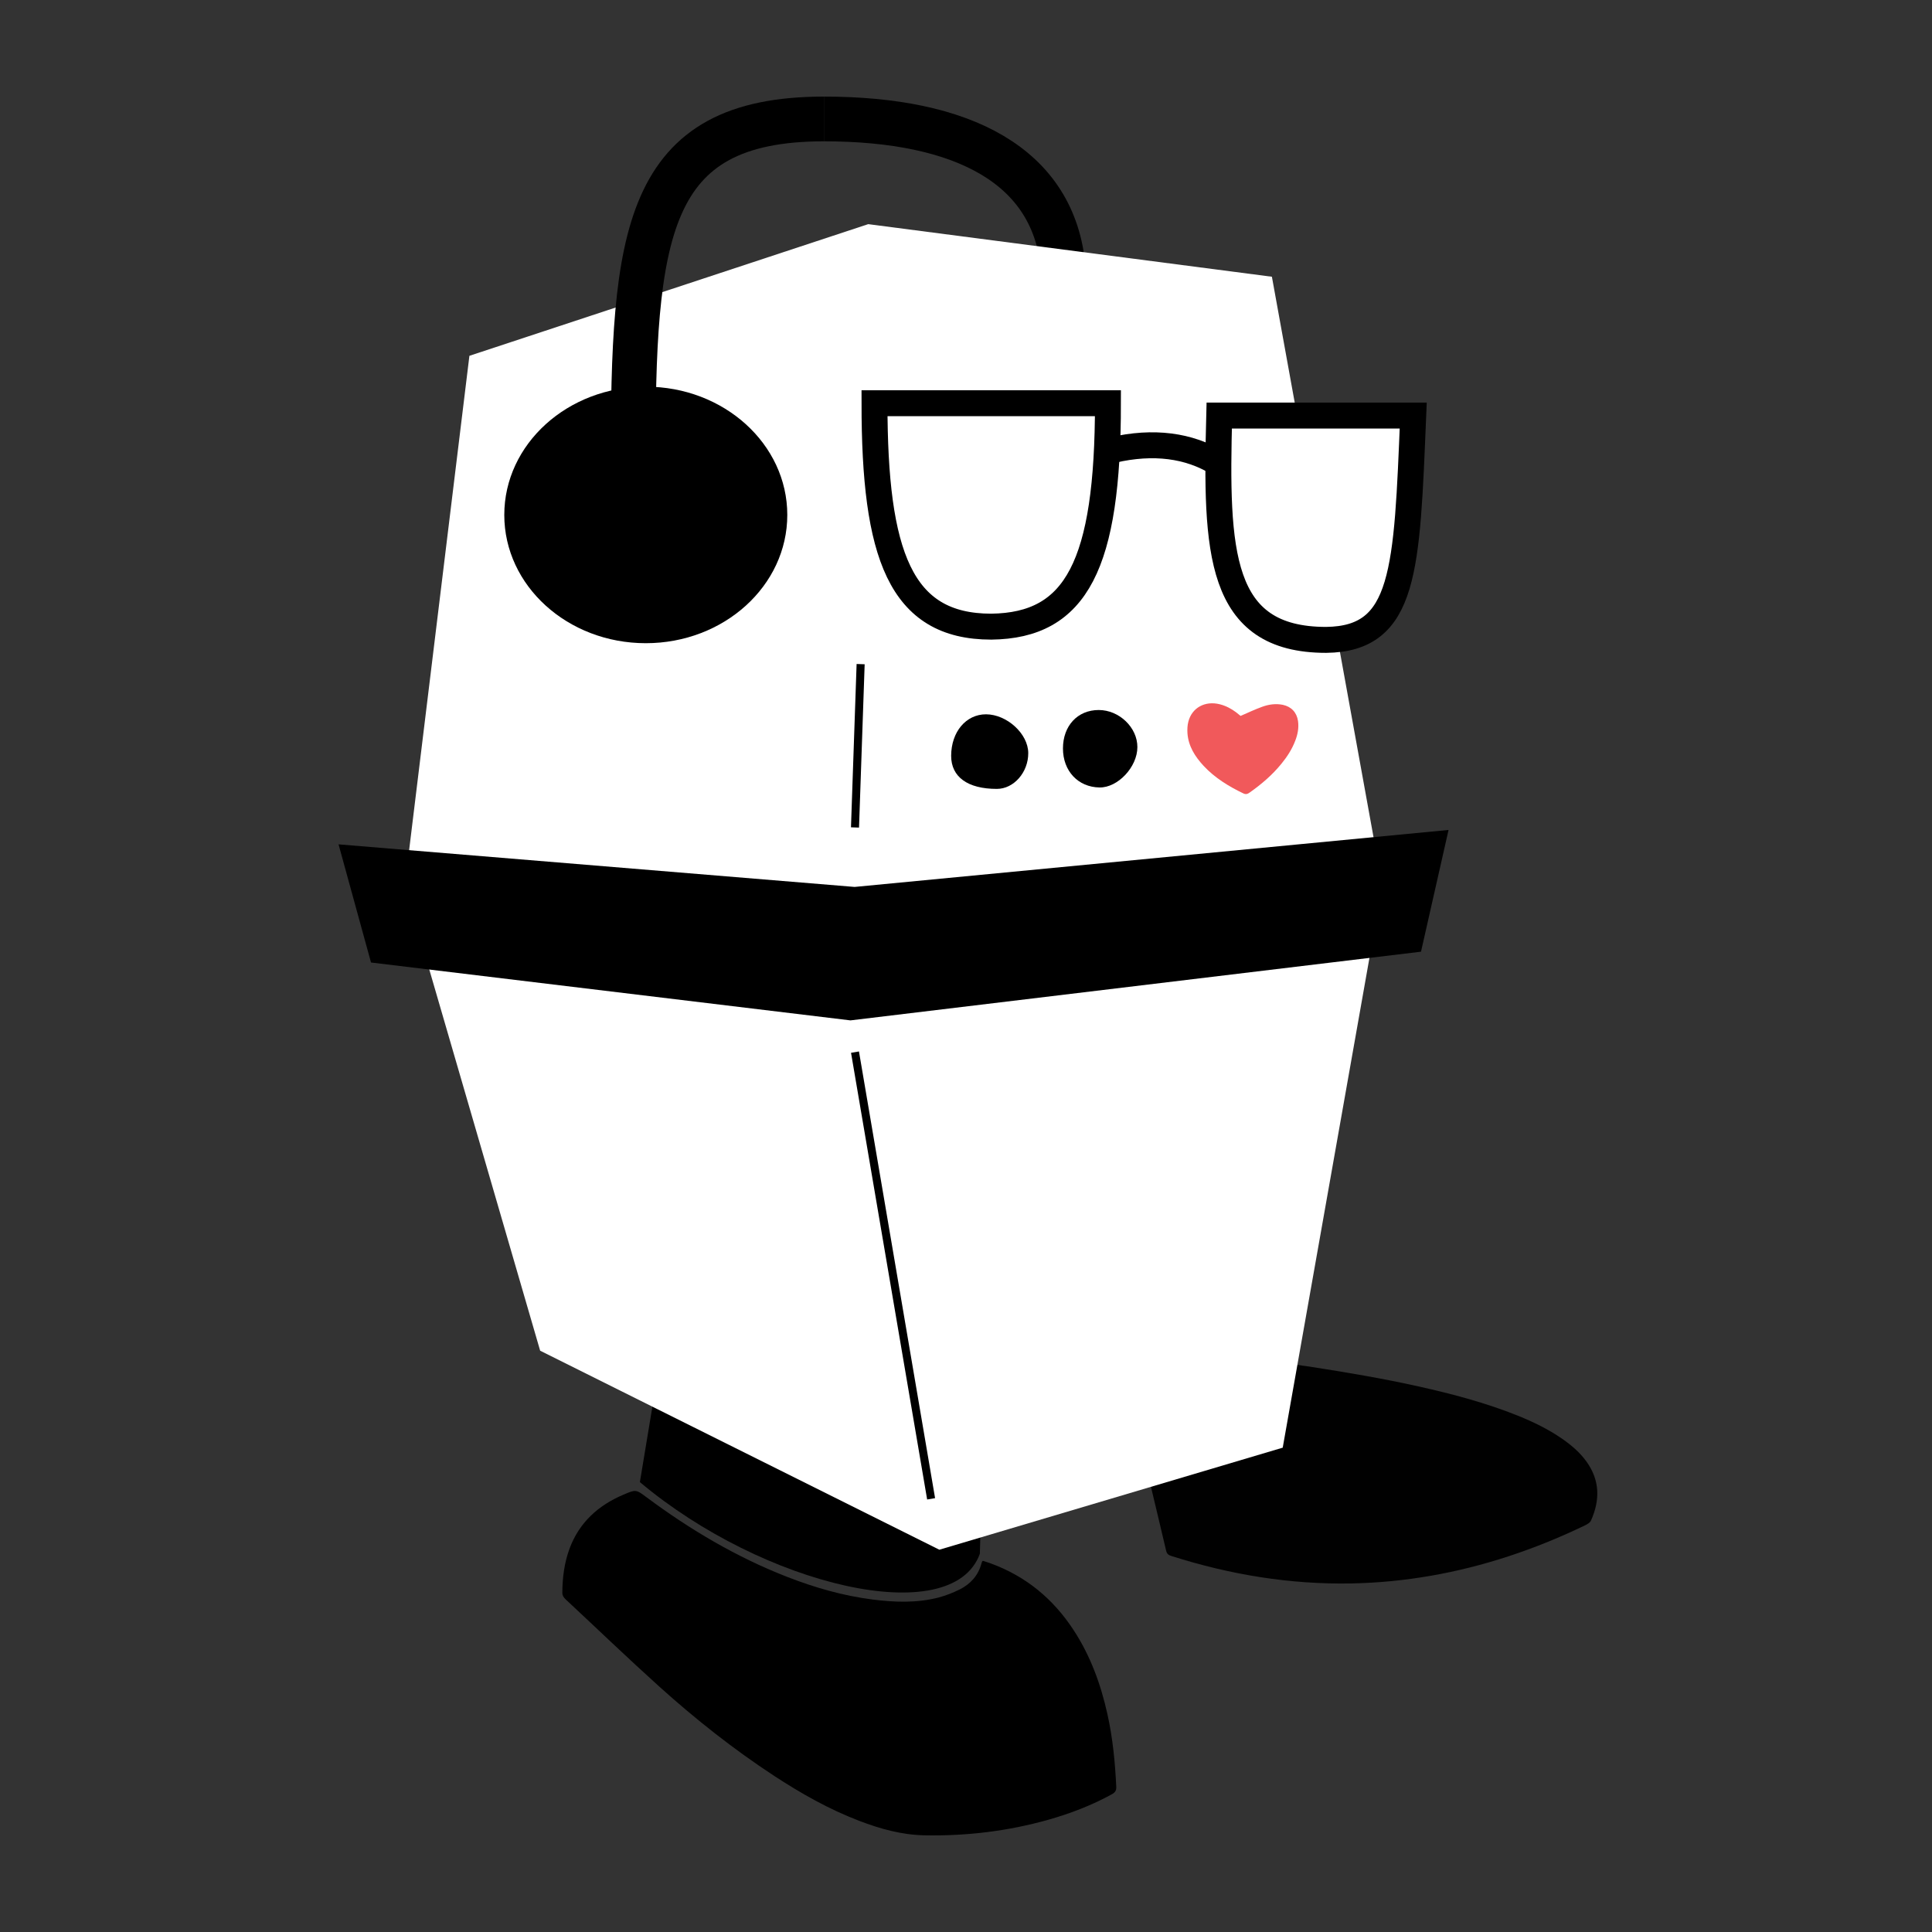 <?xml version="1.0" encoding="utf-8"?>
<!-- Generator: Adobe Illustrator 18.1.1, SVG Export Plug-In . SVG Version: 6.00 Build 0)  -->
<svg version="1.1" id="Layer_1" xmlns="http://www.w3.org/2000/svg" xmlns:xlink="http://www.w3.org/1999/xlink" x="0px" y="0px"
	 viewBox="0 0 2160 2160" enable-background="new 0 0 2160 2160" xml:space="preserve">
<rect x="0" y="0" width="2160" height="2160" fill="#333333" stroke="none"/>
<g>
	<g>
		<path d="M735.7,1534.6L715.4,1657c137.8,115.9,349,166.3,380.1,80.1l1.4-53.2L735.7,1534.6z"/>
	</g>
	<path d="M1098.8,1745c-0.5,0.6-0.7,0.7-0.8,0.9c-0.3,0.6-0.5,1.3-0.7,2c-3.5,13.2-11.9,22.8-24.1,29c-7.6,3.8-15.8,7-24.1,9.2
		c-24.2,6.2-48.9,5.3-73.4,2.2c-33.2-4.2-65.1-13.4-96.1-25.5c-56.8-22.2-108.4-52.9-156.7-88.8c-11.9-8.9-11.9-8.9-26-2.9
		c-28.5,12.1-49.3,31.4-60,59.9c-6,16.1-8.1,32.8-8.2,49.8c0,3.1,1.5,5.1,3.6,7.2c35,32.6,69.5,65.8,105,97.8
		c40.2,36.2,82.7,69.8,128.3,99.7c30,19.6,61.2,37.3,95,50.2c23.5,9,47.5,15.7,73,16.2c47.2,0.9,93.5-4.7,138.8-17.5
		c24.6-7,48.3-16.1,70.7-28.4c3.6-2,5.1-4.2,4.9-8.3c-1.3-27.3-3.9-54.5-9.9-81.3c-7.4-33.3-18.9-65.1-37.9-94.1
		c-22.5-34.4-52.8-59.9-92.8-74.5C1104.5,1746.7,1101.5,1745.9,1098.8,1745z"/>
	<path fill="#010101" d="M1429.1,1523.1c-0.8,3.1-1.3,5.3-1.9,7.6c-5.8,25.7-11.8,51.5-17.4,77.3c-1.1,5.2-3.4,7.9-8.8,9.3
		c-36.5,9.6-72.8,19.5-109.2,29.4c-2.5,0.7-4.9,1.4-7.5,2.2c0.1,1.5-0.1,2.7,0.2,3.8c6.4,27.1,13,54.1,19.3,81.2
		c0.9,3.7,3.1,4.9,6.1,5.8c65.4,20.8,132.3,31.9,201.2,30.6c59.9-1.2,118.1-11.6,175-30.2c29.6-9.7,58.4-21.4,86.5-35
		c2.4-1.2,5.2-2.9,6.2-5.2c10.1-22.7,10-44.8-5-65.7c-7.5-10.5-17.2-18.7-27.8-26c-15.3-10.5-31.8-18.5-48.9-25.4
		c-35.8-14.4-72.9-24.2-110.4-32.6c-40.7-9.1-81.9-16-123.1-22.4C1452.2,1526.3,1441,1524.8,1429.1,1523.1z"/>
	<g>
		<path fill="none" stroke="#000000" stroke-width="50" stroke-miterlimit="10" d="M921.2,133c154.6,0,257.8,51.8,267.6,167.9"/>
		<polygon fill="#FFFFFF" points="452.6,989.9 524.8,397.8 970.7,250.6 1422,309.4 1545.4,989.9 1434.1,1618.5 1050.2,1732.6 
			603.9,1510.1 		"/>
		<path fill="none" stroke="#000000" stroke-width="50" stroke-miterlimit="10" d="M707.8,517.4C707.8,262.1,720,133,921.2,133"/>
		<polygon points="378.5,944 414.8,1076.1 950.8,1140.8 1588.7,1064 1619.5,927.9 955.5,991.6 		"/>
		<path fill="none" stroke="#000000" stroke-width="29" stroke-miterlimit="10" d="M977.7,450.8h261c0,180.6-35.1,248.7-130.5,249.8
			C1006.4,700.6,977.7,620,977.7,450.8z"/>
		<path fill="#FFFFFF" stroke="#000000" stroke-width="29" stroke-miterlimit="10" d="M1363.1,464.6h216.9
			c-7.2,172.6-8.5,249.8-97.4,250.8C1361.8,715.4,1359.2,616.3,1363.1,464.6z"/>
		<path fill="none" stroke="#000000" stroke-width="29" stroke-miterlimit="10" d="M1235,505.4c47-12.8,87.4-9,120,8.5"/>
		<path fill="#F1595B" d="M1387,800.4c8.5-3.7,16.1-7.3,24.1-10.2c7.4-2.7,15.1-3.8,23.1-2.2c9.5,2,15.6,8.5,17,18.1
			c1.1,7.8-0.4,15.2-3.2,22.3c-3.6,9.4-9,17.7-15.3,25.4c-10.2,12.6-22.4,23-35.6,32.3c-2.2,1.6-4.1,2.3-6.9,1
			c-16.5-7.9-32-17.4-44.6-30.9c-9.5-10.3-16.9-21.8-18-36.2c-0.3-4.4-0.1-9,1-13.2c4-15.6,18.7-23.6,35.2-19.4
			c6.7,1.7,12.6,4.8,18.1,8.9C1383.6,797.7,1385.4,799.1,1387,800.4z"/>
		<path d="M1114.5,882c-32.7,0-51.1-13.4-51.1-37c0.1-26.8,16.6-46.4,39-46.4c23.4,0.1,47.1,21.8,47.2,43.3
			C1149.7,863.5,1133.4,882,1114.5,882z"/>
		<path d="M1188.4,836.8c0-25.4,16.4-43,40-43c22.9,0,43.3,19.6,43.2,41.5c0,22.2-21.9,45.5-42.4,45.1
			C1205.3,880,1188.4,862,1188.4,836.8z"/>
		<ellipse cx="722" cy="575.7" rx="158.2" ry="143.4"/>
	</g>
	<line stroke="#000000" stroke-width="9" stroke-miterlimit="10" x1="955.9" y1="1176.3" x2="1041" y2="1675.7"/>
	<line stroke="#000000" stroke-width="9" stroke-miterlimit="10" x1="962.2" y1="742.5" x2="955.9" y2="925.1"/>
</g>
</svg>
